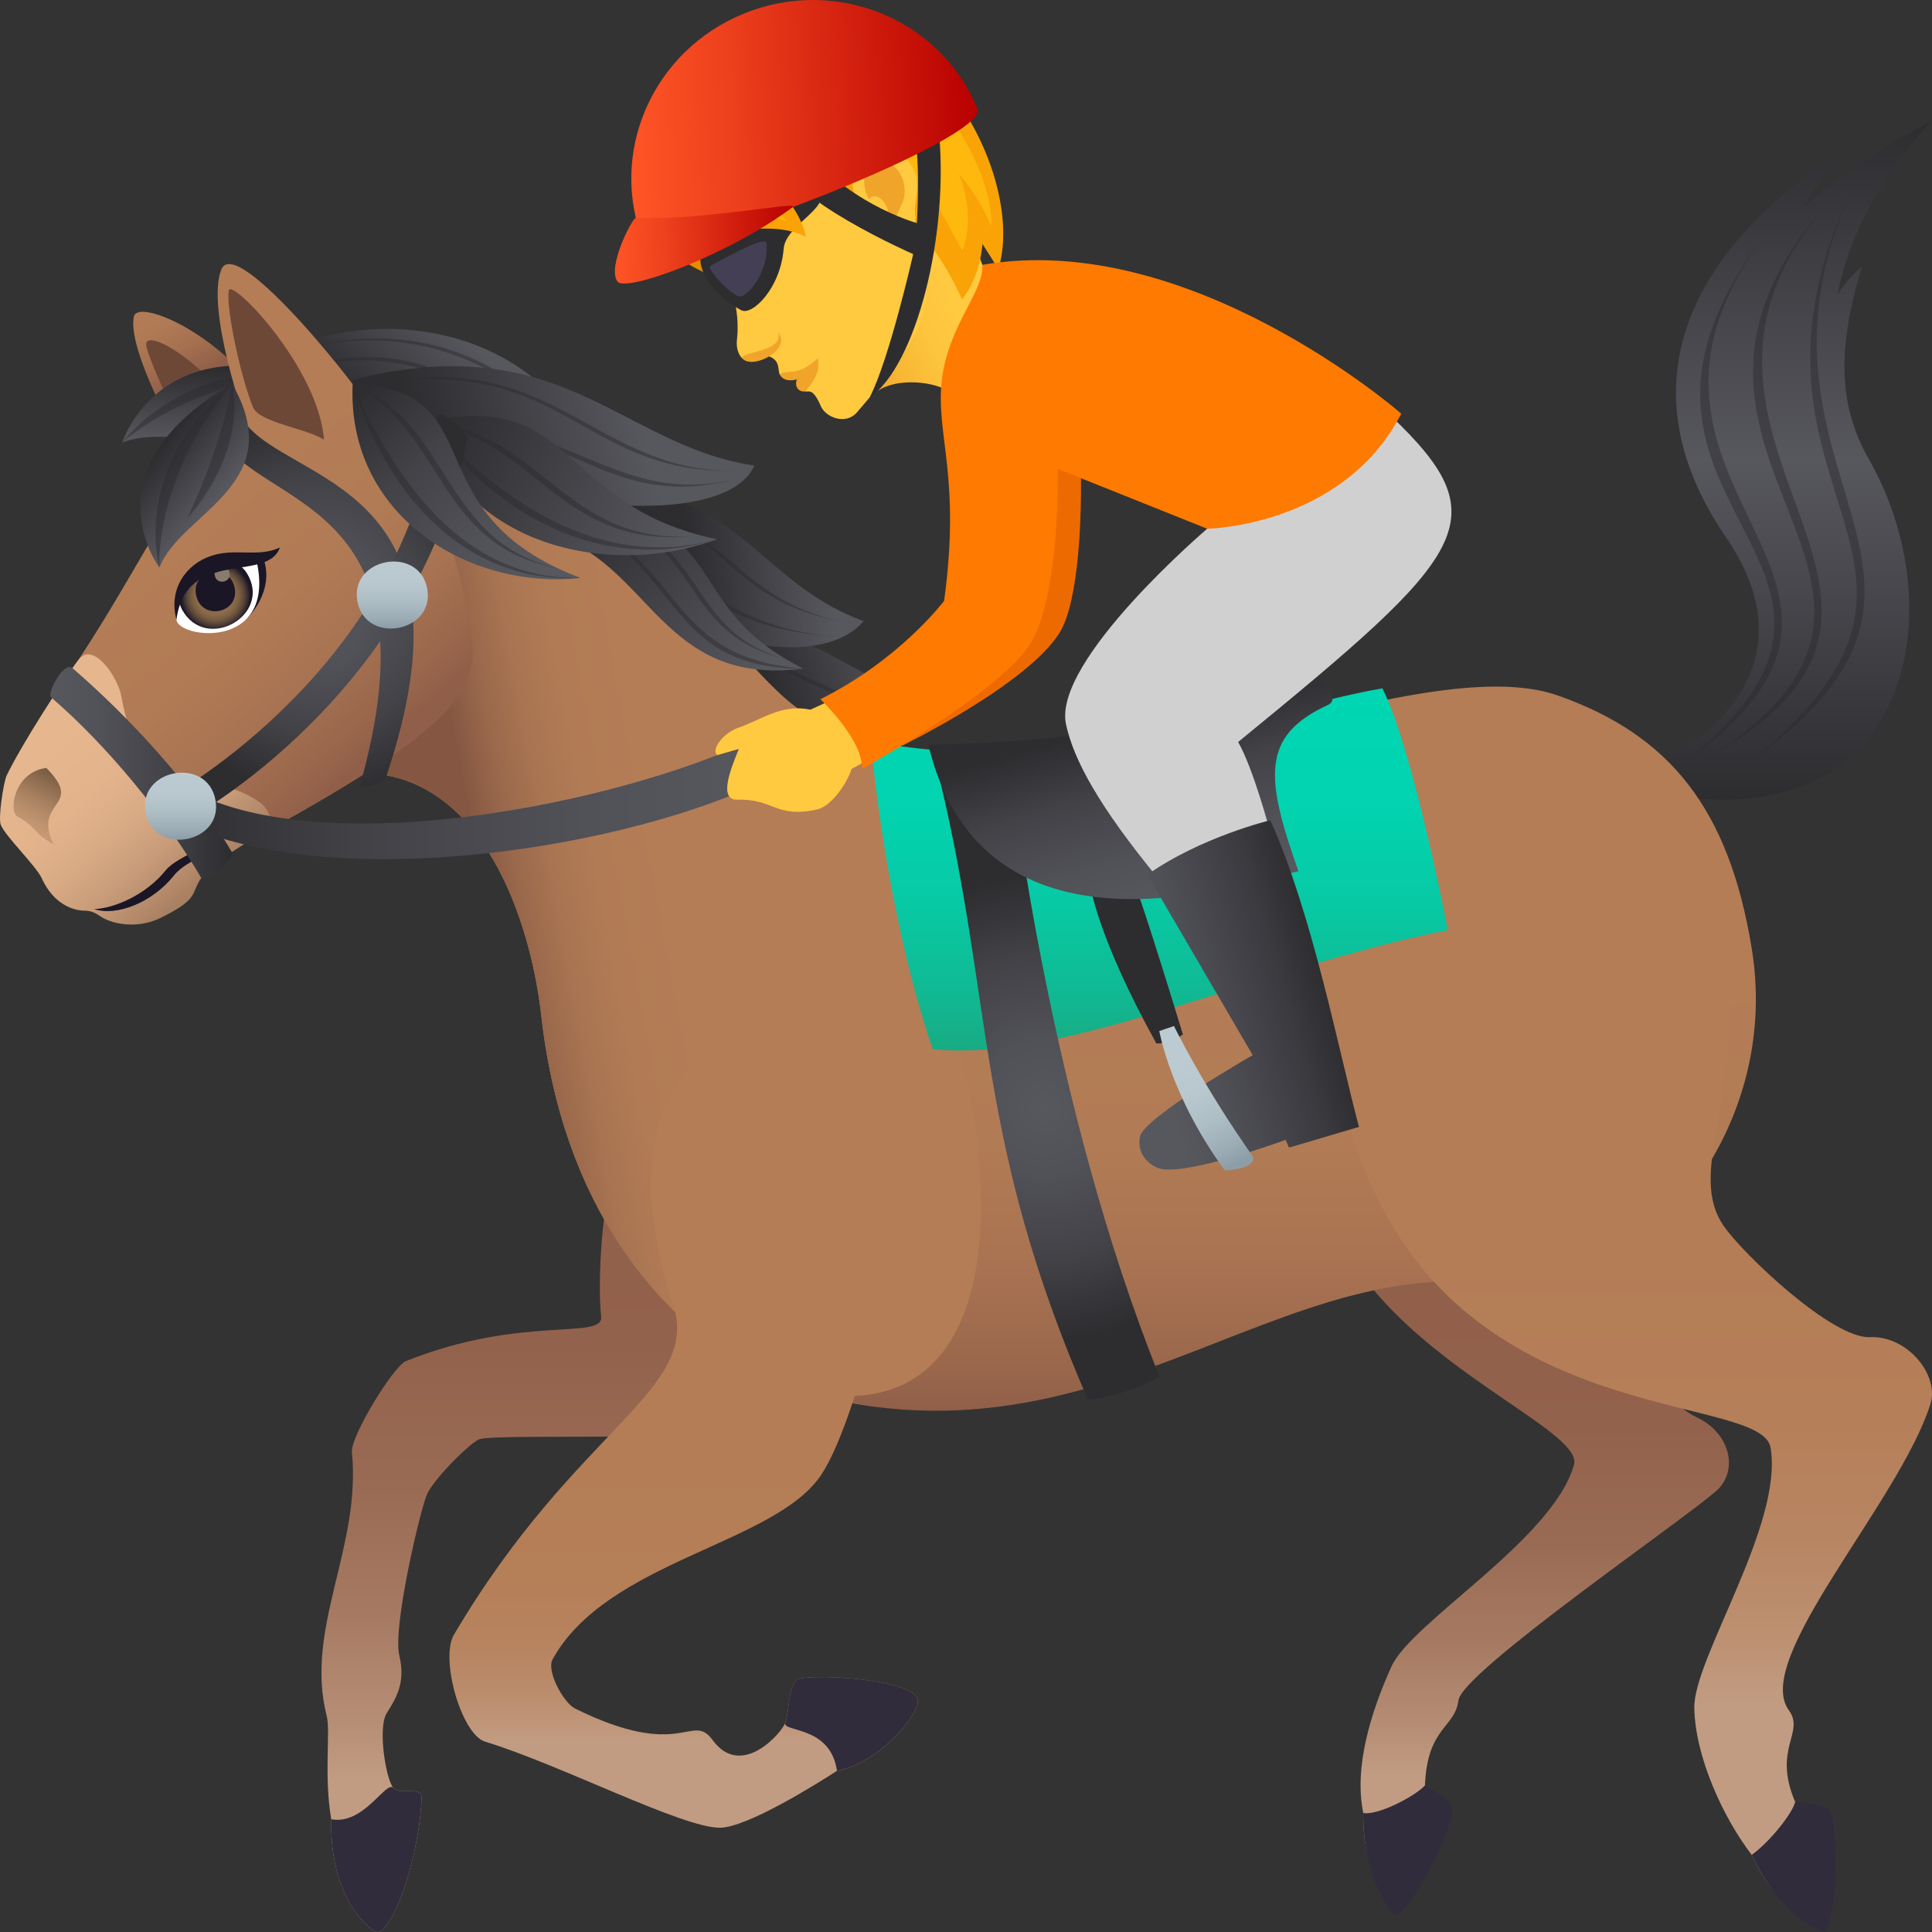 <svg xmlns="http://www.w3.org/2000/svg" xml:space="preserve" style="enable-background:new 0 0 64 64" viewBox="0 0 64 64"><rect x="0" y="0" width="64" height="64" fill="#333333" stroke="none"/><linearGradient id="a" x1="59.388" x2="59.388" y1="26.488" y2="4" gradientUnits="userSpaceOnUse"><stop offset="0" style="stop-color:#2d2d30"/><stop offset=".5" style="stop-color:#57575e"/><stop offset="1" style="stop-color:#2d2d30"/></linearGradient><path d="M61.677 8.834s-.417.31-.8.907C61.512 6.44 64 4 64 4s-2.15 1.057-4.253 2.853A13.25 13.25 0 0 1 61 5.098s-9.127 4.93-3.824 12.703c3.443 5.046-2.398 7.57-2.398 7.57l1.106 1.042c7.496.888 8.778-6.35 6.041-11.17-1.042-1.836-1.065-3.679-.247-6.409z" style="fill:url(#a)"/><path d="M55.778 25.278c8.37-6.74-4.167-8.463 2.685-17.5-6.278 8.5 6.037 11.296-2.685 17.5z" style="opacity:.5;fill:#2d2d30"/><path d="M57.998 25.213c8.342-6.776-1.455-8.793 3.39-19.046-4.394 9.61 5.306 12.806-3.39 19.046z" style="opacity:.5;fill:#2d2d30"/><path d="M56.704 25.019c9.027-5.831-3.674-9.936 3.907-18.37-6.964 7.947 5.414 13.11-3.907 18.37z" style="opacity:.5;fill:#2d2d30"/><linearGradient id="b" x1="25.578" x2="29.93" y1="22.74" y2="21.277" gradientUnits="userSpaceOnUse"><stop offset="0" style="stop-color:#2d2d30"/><stop offset="1" style="stop-color:#57575e"/></linearGradient><path d="M19.77 21.4c1.864 3.242 10.158 4.906 11.835 1.916-4.247-.595-5.066-4.225-11.836-1.915z" style="fill:url(#b)"/><path d="M21.13 21.365c5.752-.068 5.127 2.262 9.96 2.125-4.404.078-4.507-2.47-9.96-2.125zm-.423 1.672c5.75-.2 5.353 1.66 10.139.97-4.367.582-4.695-1.439-10.14-.97z" style="opacity:.5;fill:#2d2d30"/><linearGradient id="c" x1="22.832" x2="27.499" y1="18.747" y2="18.339" gradientUnits="userSpaceOnUse"><stop offset="0" style="stop-color:#2d2d30"/><stop offset="1" style="stop-color:#57575e"/></linearGradient><path d="M17.444 16.215c1.142 3.56 8.998 6.84 11.168 4.362-4.026-1.475-4.064-5.196-11.168-4.362z" style="fill:url(#c)"/><path d="M18.781 16.466c5.735.459 4.537 3.29 9.292 4.172-4.323-.85-3.83-4.015-9.292-4.172zm-.764 1.546c5.715.661 4.884 2.749 9.708 3.08-4.391-.35-4.255-2.73-9.708-3.08z" style="opacity:.5;fill:#2d2d30"/><linearGradient id="d" x1="13.366" x2="16.403" y1="15.179" y2="12.086" gradientUnits="userSpaceOnUse"><stop offset="0" style="stop-color:#2d2d30"/><stop offset="1" style="stop-color:#57575e"/></linearGradient><path d="M7.993 12.249c2.892 3.895 8.683 6.917 12.09 4.491-.947-5.536-7.236-7.375-12.09-4.491z" style="fill:url(#d)"/><path d="M10.142 11.546s4.8-1.579 8.701 2.87c-3.694-4.653-8.701-2.87-8.701-2.87z" style="opacity:.5;fill:#2d2d30"/><path d="M9.074 12.63s4.286-2.516 8.705 2.03c-4.256-4.81-8.705-2.03-8.705-2.03z" style="opacity:.5;fill:#2d2d30"/><linearGradient id="e" x1="13.961" x2="21.182" y1="15.422" y2="13.662" gradientUnits="userSpaceOnUse"><stop offset="0" style="stop-color:#2d2d30"/><stop offset="1" style="stop-color:#57575e"/></linearGradient><path d="M11.178 12.714c1.81 3.586 12.577 5.496 13.812 2.708-4.558-.675-6.414-4.79-13.812-2.708z" style="fill:url(#e)"/><path d="M12.691 12.658c6.133-.767 6.55 3.054 11.745 2.946-4.733.048-5.964-3.972-11.745-2.946z" style="opacity:.5;fill:#2d2d30"/><path d="M12.691 14.345c6.067-1.185 6.883 2.893 11.88 1.47-4.566 1.248-6.183-2.889-11.88-1.47z" style="opacity:.5;fill:#2d2d30"/><linearGradient id="f" x1="18.929" x2="18.929" y1="64" y2="37.267" gradientUnits="userSpaceOnUse"><stop offset=".188" style="stop-color:#c29c82"/><stop offset=".254" style="stop-color:#b78f76"/><stop offset=".394" style="stop-color:#a67a62"/><stop offset=".548" style="stop-color:#9a6b54"/><stop offset=".729" style="stop-color:#93624c"/><stop offset="1" style="stop-color:#915f49"/></linearGradient><path d="M12.41 63.974c.481.308 1.443-2.194 1.558-4.384.026-.463-.7-.1-.938-.363-.24-.262-.524-1.973-.224-2.468.304-.493.643-1.002.422-1.916-.222-.914.645-4.61.893-5.285.185-.503 1.364-1.68 1.725-1.868.508-.27 9.9.244 11.195-.816s-5.273-12.045-6.448-9.111c-.657 1.635-.809 4.625-.68 5.853.083.783-2.644-.064-6.469 1.474-.407.165-1.837 2.488-1.786 3.013.314 3.166-1.58 5.84-.834 8.745.127.504-.099 1.985.149 3.416-.047 2.447 1.058 3.469 1.437 3.71z" style="fill:url(#f)"/><path d="M12.41 63.974c.481.308 1.443-2.194 1.558-4.384.026-.463-.7-.1-.938-.363-.24-.262-.98 1.244-2.057 1.037-.047 2.447 1.058 3.469 1.437 3.71z" style="fill:#302c3b"/><linearGradient id="g" x1="51.172" x2="51.172" y1="62.789" y2="41.579" gradientUnits="userSpaceOnUse"><stop offset=".188" style="stop-color:#c29c82"/><stop offset=".254" style="stop-color:#b78f76"/><stop offset=".394" style="stop-color:#a67a62"/><stop offset=".548" style="stop-color:#9a6b54"/><stop offset=".729" style="stop-color:#93624c"/><stop offset="1" style="stop-color:#915f49"/></linearGradient><path d="M56.186 46.94c-1.134-.516-2.906-3.207-3.1-4.376-.36-2.17-6.848-.096-7.697.026 2.514 3.125 7.041 4.913 6.752 5.932-.706 2.487-5.382 5.203-6.05 6.688-.667 1.482-1.249 3.312-.93 4.85-.029 2.163.914 2.807 1.035 2.722.676-.472 1.652-2.48 1.564-2.95-.054-.302-.557-.689-.557-.689.08-1.941.99-1.89 1.111-2.82.123-.938 7.389-5.92 8.546-6.94.745-.664.459-1.928-.674-2.442z" style="fill:url(#g)"/><path d="M45.16 60.06c-.028 2.163.997 3.486 1.117 3.401.676-.471 1.915-3.073 1.828-3.542-.056-.303-.902-.776-.902-.776-.278.323-1.515.996-2.042.917z" style="fill:#302c3b"/><linearGradient id="h" x1="33.566" x2="33.566" y1="46.733" y2="28.507" gradientUnits="userSpaceOnUse"><stop offset="0" style="stop-color:#915f49"/><stop offset=".078" style="stop-color:#9a674c"/><stop offset=".264" style="stop-color:#a97352"/><stop offset=".484" style="stop-color:#b17b55"/><stop offset=".824" style="stop-color:#b47d56"/></linearGradient><path d="M58.029 31.423c-.756-4.64-2.723-7.072-6.4-8.376-5.522-1.956-19.059 6.453-25.98-.245-3.798-3.676-4.188-8.059-13.944-9.251-4.49-.55-2.813 11.94.411 12.057 3.922.14 5.467 4.96 5.813 8.02.716 6.348 3.812 9.971 7.317 12.058 11.667 4.194 17.605-5.777 26.625-2.614 4.941-2.889 6.846-7.425 6.158-11.649z" style="fill:url(#h)"/><linearGradient id="i" x1="15.089" x2="22.246" y1="30.782" y2="29.453" gradientUnits="userSpaceOnUse"><stop offset=".154" style="stop-color:#855742"/><stop offset=".308" style="stop-color:#99674b"/><stop offset=".484" style="stop-color:#a87451"/><stop offset=".691" style="stop-color:#b17b55"/><stop offset="1" style="stop-color:#b47d56"/></linearGradient><path d="M25.65 22.802c-3.799-3.676-4.19-8.059-13.945-9.251-4.49-.55-2.813 11.94.41 12.057 3.923.14 5.468 4.96 5.813 8.02.717 6.348 3.813 9.971 7.318 12.058 11.667 4.194 7.324-16.186.403-22.884z" style="fill:url(#i)"/><linearGradient id="j" x1="22.648" x2="22.648" y1="60.546" y2="34.233" gradientUnits="userSpaceOnUse"><stop offset=".109" style="stop-color:#c29c82"/><stop offset=".115" style="stop-color:#c19a7f"/><stop offset=".167" style="stop-color:#bb8d6d"/><stop offset=".227" style="stop-color:#b78460"/><stop offset=".306" style="stop-color:#b57f58"/><stop offset=".467" style="stop-color:#b47d56"/></linearGradient><path d="M22.287 43.16c.972 2.924-3.174 4.073-7.251 10.994-.466.792.25 3.302 1.033 3.54 2.487.757 6.575 2.88 7.791 2.851.905-.016 3.186-1.445 3.866-1.884 1.473-.277 2.782-1.965 2.675-2.363-.191-.712-3.808-.886-4.031-.638-.26.282-.223 1.027-.356 1.41-.109.32-1.452 1.88-2.405.575-.701-.959-.994.715-4.561-1.048-.367-.18-.96-1.231-.742-1.63 1.815-3.282 7.375-3.806 8.903-6.119.664-1.003 1.344-3.26 1.627-4.47 3.187-13.67-10.453-12.976-6.55-1.218z" style="fill:url(#j)"/><path d="M27.726 58.66c1.473-.276 2.782-1.964 2.675-2.362-.191-.712-3.808-.886-4.031-.638-.26.282-.223 1.027-.356 1.41-.109.32 1.492.073 1.712 1.59z" style="fill:#302c3b"/><linearGradient id="k" x1="54.148" x2="54.148" y1="63.449" y2="26.772" gradientUnits="userSpaceOnUse"><stop offset=".188" style="stop-color:#c29c82"/><stop offset=".255" style="stop-color:#bc9071"/><stop offset=".343" style="stop-color:#b88562"/><stop offset=".446" style="stop-color:#b57f59"/><stop offset=".6" style="stop-color:#b47d56"/></linearGradient><path d="M45.91 40.229c3.811 7.005 12.452 6.012 12.742 7.726.431 2.554-2.564 6.993-2.526 8.63.035 1.635.96 3.63 1.903 4.862.9 1.953 2.021 2.097 2.093 1.966.403-.733.42-2.979.14-3.36-.179-.247-.796-.364-.796-.364-.758-1.776.338-2.287-.209-3.035-1.228-1.685 3.65-6.877 4.69-10.14.307-.965-.767-2.276-2.003-2.219-1.238.057-4.16-2.709-4.833-3.668-1.252-1.781.586-4.272.162-8.697-.969-10.085-18.243-4.35-11.362 8.299z" style="fill:url(#k)"/><path d="M58.029 61.447c.9 1.953 2.385 2.669 2.457 2.538.403-.732.401-3.632.122-4.014-.179-.246-1.142-.282-1.142-.282-.068.342-.794 1.284-1.437 1.758z" style="fill:#302c3b"/><linearGradient id="l" x1="8.181" x2="12.774" y1="-70.38" y2="-63.614" gradientTransform="rotate(-10.241 499.861 -88.75)" gradientUnits="userSpaceOnUse"><stop offset="0" style="stop-color:#2d2d30"/><stop offset="1" style="stop-color:#57575e"/></linearGradient><path d="M26.604 22.15c-3.716-1.899-2.478-4.02-6.112-5.394-.693.057-2.848.757-2.314.91 3.391.98 3.69 5.082 8.426 4.484z" style="fill:url(#l)"/><path d="M26.037 21.837c-3.269-.783-2.81-3.337-5.409-4.545 2.694.92 2.296 3.707 5.409 4.544z" style="opacity:.5;fill:#2d2d30"/><path d="M26.604 22.15c-4.397.003-4.041-3.187-7.23-4.766 3.273 1.328 2.729 4.403 7.23 4.766z" style="opacity:.5;fill:#2d2d30"/><linearGradient id="m" x1="25.659" x2="30.754" y1="-170.935" y2="-163.429" gradientTransform="rotate(-25.551 428.162 -53.52)" gradientUnits="userSpaceOnUse"><stop offset="0" style="stop-color:#2d2d30"/><stop offset="1" style="stop-color:#57575e"/></linearGradient><path d="M23.755 17.864c-5.285-1.1-4.678-4.995-9.581-3.893 1.058 3.984 5.864 5.254 9.581 3.893z" style="fill:url(#m)"/><path d="M22.878 17.768c-4.333.36-5.06-3.115-8.704-3.797 3.67.291 4.541 4.026 8.704 3.797z" style="opacity:.5;fill:#2d2d30"/><path d="M23.755 17.864c-4.131 1.271-7.652-1.176-9.581-3.893 2.269 2.446 5.579 5.003 9.581 3.893z" style="opacity:.5;fill:#2d2d30"/><linearGradient id="n" x1="-10.402" x2="-11.462" y1="12.999" y2="10.18" gradientTransform="rotate(-8.27 -5.926 -104.337)" gradientUnits="userSpaceOnUse"><stop offset="0" style="stop-color:#915f49"/><stop offset=".007" style="stop-color:#925f49"/><stop offset=".328" style="stop-color:#a57050"/><stop offset=".656" style="stop-color:#b07a55"/><stop offset="1" style="stop-color:#b47d56"/></linearGradient><path d="M4.438 10.477c.175-.736 4.738 1.296 5.605 5.673.06.281-2.102.31-3.55-.495 0 0-2.345-3.957-2.055-5.178z" style="fill:url(#n)"/><path d="M4.845 11.434c-.09-.781 3.337 1.33 3.886 4.371.037.195-1.214.174-2.207-.54 0 0-1.614-3.266-1.68-3.83z" style="fill:#6e4837"/><linearGradient id="o" x1="89.487" x2="90.878" y1="-25.43" y2="-23.496" gradientTransform="rotate(36.182 -9.366 -132.923)" gradientUnits="userSpaceOnUse"><stop offset="0" style="stop-color:#2d2d30"/><stop offset="1" style="stop-color:#57575e"/></linearGradient><path d="M9.854 12.38c-1.449 3.254-4.054 1.588-5.802 2.28 0 0 1.087-3.542 5.802-2.28z" style="fill:url(#o)"/><path d="M4.052 14.66s1.923-2.636 5.802-2.28c-3.757.356-5.802 2.28-5.802 2.28zm1.711-.446s2.192-.677 4.091-1.834c-1.534 1.782-4.09 1.834-4.09 1.834z" style="opacity:.5;fill:#2d2d30"/><linearGradient id="p" x1="-22.406" x2="-17.683" y1="-38.117" y2="-29.474" gradientTransform="rotate(-13.226 231.457 -132.182)" gradientUnits="userSpaceOnUse"><stop offset="0" style="stop-color:#b47d56"/><stop offset=".396" style="stop-color:#b17b55"/><stop offset=".674" style="stop-color:#a87352"/><stop offset=".914" style="stop-color:#99664c"/><stop offset="1" style="stop-color:#915f49"/></linearGradient><path d="M12.573 14.003c-.468-.921-4.76-6.312-5.243-5.072-.512 1.313.787 4.99.787 4.99-2.008 1.445-3.177 4.375-5.502 7.916-.719 1.095 1.222 8.438 5.974 5.833 7.354-4.032 7.317-5.084 6.943-7.171-.87-4.865-2.96-6.496-2.96-6.496z" style="fill:url(#p)"/><linearGradient id="q" x1="-18.238" x2="-21.562" y1="28.355" y2="22.558" gradientTransform="rotate(-10.673 .275 -102.795)" gradientUnits="userSpaceOnUse"><stop offset="0" style="stop-color:#a88062"/><stop offset=".06" style="stop-color:#b18768"/><stop offset=".259" style="stop-color:#c89c79"/><stop offset=".473" style="stop-color:#d9ab85"/><stop offset=".707" style="stop-color:#e3b38c"/><stop offset="1" style="stop-color:#e6b68e"/></linearGradient><path d="M4.027 23.104c-.123-.72-.954-1.849-1.412-1.267-.444.565-1.923 2.856-2.4 3.864-.088.188-.287 1.39-.188 1.628.157.379 1.17 1.36 1.354 1.762.4.872 1.044 1.075 1.438 1.077.177 0 .337.067.476.167.364.264 1.224.465 2.022.073 2.13-1.048-.028-.849 3.272-2.738.506-.29.438-.803-.038-1.128-.521-.355-1.24-.599-1.764-.479-1.412.323-2.453-1.152-2.76-2.96z" style="fill:url(#q)"/><linearGradient id="r" x1="-23.376" x2="-21.829" y1="25.585" y2="23.601" gradientTransform="rotate(-10.673 .275 -102.795)" gradientUnits="userSpaceOnUse"><stop offset="0" style="stop-color:#c79973;stop-opacity:.8"/><stop offset=".184" style="stop-color:#be926d;stop-opacity:.837"/><stop offset=".484" style="stop-color:#a67f5e;stop-opacity:.897"/><stop offset=".861" style="stop-color:#7e6046;stop-opacity:.972"/><stop offset="1" style="stop-color:#6e533c"/></linearGradient><path d="M1.777 27.968c-.707-.373-.509-.533-1.198-.92-.31-.174-.106-1.475.956-1.609.876.887.35 1.06.138 1.53-.102.226-.131.522.104 1z" style="fill:url(#r)"/><path d="M7.439 26.973c-.225 1.506-1.158 1.38-1.676 2.028-.722.903-1.899 1.36-2.644 1.115.691-.029 1.723-.485 2.36-1.274.453-.56 1.588-.65 1.96-1.869z" style="fill:#1a1626"/><path d="M7.577 9.625c.073-.44 2.971 2.542 3.156 4.94-.573-.372-2.14-.564-2.351-1.073-.396-.951-.902-3.27-.804-3.867z" style="fill:#6e4837"/><path d="m7.513 18.817.67 1.67s.968-.91.52-2.053c0 0-.688.098-1.19.383z" style="fill:#1a1626"/><path d="M8.512 18.637c.61 2.92-2.613 2.515-2.667 1.89-.176-2.028 2.59-2.259 2.667-1.89z" style="fill:#fff"/><radialGradient id="s" cx="-48.901" cy="-59.759" r="1.143" gradientTransform="matrix(.879 -.507 .508 .864 80.483 46.575)" gradientUnits="userSpaceOnUse"><stop offset=".495" style="stop-color:#8c6c49"/><stop offset=".581" style="stop-color:#876848"/><stop offset=".679" style="stop-color:#7a5e43"/><stop offset=".782" style="stop-color:#634d3c"/><stop offset=".889" style="stop-color:#433533"/><stop offset=".999" style="stop-color:#1b1626"/><stop offset="1" style="stop-color:#1a1626"/></radialGradient><path d="M8.18 18.989c.85 1.388-1.35 2.634-2.144 1.214-.606-1.083 1.517-2.238 2.144-1.214z" style="fill:url(#s)"/><path d="M7.768 19.446c.203.85-1.064 1.143-1.267.293-.203-.847 1.065-1.14 1.267-.293z" style="fill:#1a1626"/><path d="M7.6 18.966c.078.322-.405.433-.482.111-.077-.32.406-.432.483-.111z" style="fill:#897c6e"/><path d="M9.272 18.137c-.725.34-1.47.011-2.264.272-.86.282-1.433 1.119-1.163 2.118.327-2.405 3.003-1.203 3.427-2.39z" style="fill:#1a1626"/><linearGradient id="t" x1="1.667" x2="7.692" y1="25.608" y2="25.608" gradientUnits="userSpaceOnUse"><stop offset="0" style="stop-color:#57575e"/><stop offset=".276" style="stop-color:#515158"/><stop offset=".65" style="stop-color:#424247"/><stop offset="1" style="stop-color:#2d2d30"/></linearGradient><path d="M1.689 23.098c1.832 1.57 3.788 3.946 4.98 5.988.127.216 1.14-.64 1.011-.86-1.24-2.124-3.38-4.456-5.28-6.094-.288-.253-.851.842-.71.965z" style="fill:url(#t)"/><linearGradient id="u" x1="5.069" x2="24.959" y1="26.58" y2="26.58" gradientUnits="userSpaceOnUse"><stop offset="0" style="stop-color:#2d2d30"/><stop offset=".35" style="stop-color:#424247"/><stop offset=".724" style="stop-color:#515158"/><stop offset="1" style="stop-color:#57575e"/></linearGradient><path d="M24.522 24.7c-4.977 2.16-14.448 3.868-18.609 1.265-.735-.46-1.224.61-.458 1.03 5.024 2.744 14.829 1.176 19.504-.96l-.437-1.335z" style="fill:url(#u)"/><radialGradient id="v" cx="10.581" cy="19.993" r="6.452" gradientUnits="userSpaceOnUse"><stop offset="0" style="stop-color:#57575e"/><stop offset=".276" style="stop-color:#515158"/><stop offset=".65" style="stop-color:#424247"/><stop offset="1" style="stop-color:#2d2d30"/></radialGradient><path d="M7.486 14.765c1.612 2.062 7.004 2.157 4.446 11.225-.05.176.786-.038.842-.2 3.314-9.784-3.205-9.76-4.678-11.814-.279-.261-.748.662-.61.79z" style="fill:url(#v)"/><radialGradient id="w" cx="10.548" cy="20.422" r="5.878" gradientUnits="userSpaceOnUse"><stop offset="0" style="stop-color:#57575e"/><stop offset=".276" style="stop-color:#515158"/><stop offset=".65" style="stop-color:#424247"/><stop offset="1" style="stop-color:#2d2d30"/></radialGradient><path d="M6.27 27.119s7.517-4.048 9.202-12.551c.031-.306-.979-1.075-1.01-.774-.996 8.29-8.838 12.593-8.838 12.593l.646.732z" style="fill:url(#w)"/><linearGradient id="x" x1="5.98" x2="5.98" y1="27.817" y2="25.596" gradientUnits="userSpaceOnUse"><stop offset="0" style="stop-color:#8d9ea8"/><stop offset=".162" style="stop-color:#9dadb6"/><stop offset=".413" style="stop-color:#aebec5"/><stop offset=".683" style="stop-color:#b9c8ce"/><stop offset="1" style="stop-color:#bccbd1"/></linearGradient><path d="M7.136 26.495c.272 1.447-2.04 1.873-2.312.426-.272-1.452 2.04-1.878 2.312-.426z" style="fill:url(#x)"/><linearGradient id="y" x1="12.996" x2="12.996" y1="20.821" y2="18.601" gradientUnits="userSpaceOnUse"><stop offset="0" style="stop-color:#8d9ea8"/><stop offset=".162" style="stop-color:#9dadb6"/><stop offset=".413" style="stop-color:#aebec5"/><stop offset=".683" style="stop-color:#b9c8ce"/><stop offset="1" style="stop-color:#bccbd1"/></linearGradient><path d="M14.152 19.5c.271 1.447-2.04 1.873-2.312.426-.272-1.452 2.04-1.878 2.312-.426z" style="fill:url(#y)"/><linearGradient id="z" x1="1.867" x2="6.774" y1="-70.94" y2="-63.712" gradientTransform="rotate(-9.543 510.343 -87.35)" gradientUnits="userSpaceOnUse"><stop offset="0" style="stop-color:#2d2d30"/><stop offset=".35" style="stop-color:#424247"/><stop offset=".724" style="stop-color:#515158"/><stop offset="1" style="stop-color:#57575e"/></linearGradient><path d="M19.23 19.145c-5.678-2.145-2.789-6.263-7.548-6.423-.197 4.301 3.787 6.833 7.548 6.423z" style="fill:url(#z)"/><path d="M18.463 18.82c-4.028-.762-3.68-4.462-6.781-6.098 3.24 1.248 2.945 5.248 6.781 6.098z" style="opacity:.5;fill:#2d2d30"/><path d="M19.23 19.145c-4.11.211-6.589-3.177-7.548-6.423 1.345 3.061 3.601 6.505 7.548 6.423z" style="opacity:.5;fill:#2d2d30"/><linearGradient id="A" x1="-22.252" x2="-20.801" y1="-40.832" y2="-38.815" gradientTransform="rotate(-13.226 231.457 -132.182)" gradientUnits="userSpaceOnUse"><stop offset="0" style="stop-color:#2d2d30"/><stop offset="1" style="stop-color:#57575e"/></linearGradient><path d="M7.69 12.714C9.613 16.071 6 16.964 5.28 18.8c0 0-2.478-3.271 2.41-6.085z" style="fill:url(#A)"/><path d="M5.28 18.8s-.97-3.304 2.41-6.086C5.075 15.888 5.28 18.8 5.28 18.8z" style="opacity:.5;fill:#2d2d30"/><path d="M6.204 17.16s1.083-2.173 1.486-4.446c.472 2.416-1.486 4.446-1.486 4.446z" style="opacity:.5;fill:#2d2d30"/><linearGradient id="B" x1="163.175" x2="157.686" y1="-182.222" y2="-181.255" gradientTransform="rotate(-16.171 771.64 371.49)" gradientUnits="userSpaceOnUse"><stop offset=".307" style="stop-color:#ffc940"/><stop offset=".528" style="stop-color:#fdc43d"/><stop offset=".775" style="stop-color:#f8b735"/><stop offset="1" style="stop-color:#f0a429"/></linearGradient><path d="M28.808 13.166c.735-.802 2.358-.466 2.59-.192.762.906 3.074-2.066 1.989-2.981-.946-.793-1.15-2.294-1.15-2.294-.734.01-5.178-2.647-3.429 5.467z" style="fill:url(#B)"/><path d="M24.295 9.347c-1.307-1.45-.04-3.552-2.08-4.079-1.342 2.242.014 3.57 2.08 4.08z" style="fill:#e68c00"/><path d="M22.589 6.808c.18.657.435 2.044 1.332 2.475.401.193.581 1.207.492 1.964-.04.329.087.627.299.698.324.108.516-.223.76-.14.4.136.279.489.365.611 0 0 .796-.391.835.552.123.02.255-.122.516.48.172.396.838.633 1.2.212 2.292-2.661 2.88-3.786 1.79-5.886-1.746-3.369-3.313-7.15-7.59-.966z" style="fill:#ffc940"/><path d="M25.837 12.416c.192.378 1.038.16 1.251-.548-.655.654-1.108.343-1.25.548z" style="fill:#f0a429"/><path d="M26.396 12.568c-.083.244.055.42.276.4.267-.31.515-.646.416-1.1-.23.465-.692.7-.692.7zm-1.786-.68c.346.357 1.637-.315 1.162-.885.243.681-1.387.653-1.162.885z" style="fill:#f0a429"/><path d="M27.02 6.183c.746.617-.994 1.217-1.06 2.053-.106 1.327-1.047 2.227-1.402 2.042-.872-.455-1.531-1.322-1.322-1.977.614-.77 3.783-2.118 3.783-2.118z" style="fill:#2d2d30"/><path d="M25.39 8.07c.081.901-.555 1.669-.85 1.753-.224.064-1.167-.925-1.005-1.015 1.357-.746 1.838-.932 1.855-.737z" style="fill:#443f54"/><path d="M29.87 1.581C28.074.482 26.314.46 23.96 1.936c-1.908 1.196-2.834 3.288-2.392 4.76.615 2.054 3.346.255 5.124 1.143 0 0-.17-1.217-1.666-2.128 2.172 1.023 3.356.905 4.183.685a9.775 9.775 0 0 1 2.66 3.521c.393-.505.611-1.148.677-1.833.163.25.336.523.524.834.667-2.14-.772-5.849-3.202-7.337z" style="fill:#f9a307"/><path d="M29.508 1.83C27.749.673 26.315.46 23.96 1.937c-1.908 1.196-2.677 3.071-2.152 4.277.486 1.116 1.287.317 4.253 1.108 0 0-1.027-1.318-3.302-2.314 2.759-.212 4.138 1.771 5.879.86 1.837-.961 2.468 1.187 3.247 2.427.464-1.237-.123-2.533-.123-2.533s.67.718 1.067 1.72c.118-1.604-1.574-4.498-3.322-5.65z" style="fill:#ffb80d"/><path d="M22.614 3.57c2.246-.705 5.969-.429 8.397 1.776-1.972-3.36-6.613-3.538-8.397-1.777z" style="fill:#ffca25"/><path d="M23.833 2.29c2.264-.99 5.274-.514 7.26 1.781C29.42.854 25.917.558 23.832 2.29zm.797 4.165s-1.861-.572-2.743-1.849c-.383 2.527 2.743 1.849 2.743 1.849zM22.307 4.37c1.94-.354 5.316 2.167 6.752.619-2.03.735-4.732-2.227-6.752-.618z" style="fill:#ffca25"/><path d="M28.451 5.262c-.707.795.411 2.826 1.333 2.755.13-.01.624-.304.527-.934-.053-.35.236-.963-.064-1.5-.384-.691-1.093-1.11-1.796-.32z" style="fill:#ffc940"/><path d="M28.75 5.57c-.159.23-.179.618.032 1.028.286-.35.806.322.592.683.082.064.168.126.264.186.017-.53.426-.718.309-1.37-.106-.59-.802-1.096-1.197-.527z" style="fill:#f0a429"/><linearGradient id="C" x1="38.403" x2="38.403" y1="34.8" y2="22.802" gradientUnits="userSpaceOnUse"><stop offset="0" style="stop-color:#18ab83"/><stop offset=".172" style="stop-color:#0fba94"/><stop offset=".418" style="stop-color:#07caa5"/><stop offset=".682" style="stop-color:#02d3b0"/><stop offset="1" style="stop-color:#00d6b3"/></linearGradient><path d="M28.847 24.563s.45 5.493 2.049 10.19c4.349.47 10.732-2.676 17.063-3.944 0 0-1.125-5.912-2.164-8.007-3.5.601-10.036 3.033-16.948 1.761z" style="fill:url(#C)"/><radialGradient id="D" cx="34.601" cy="36.695" r="7.714" gradientUnits="userSpaceOnUse"><stop offset="0" style="stop-color:#57575e"/><stop offset=".276" style="stop-color:#515158"/><stop offset=".65" style="stop-color:#424247"/><stop offset="1" style="stop-color:#2d2d30"/></radialGradient><path d="M33.535 25.865s1.233 10.698 4.875 19.737c0 0-1.043.627-2.371.765-3.736-8.598-3.098-12.996-4.912-20.566l2.408.064z" style="fill:url(#D)"/><path d="M36.131 29.4s.237 1.66 2.176 5.168c0 0 .455.02.878-.303-1.17-3.833-1.614-5.062-1.614-5.062l-1.44.197z" style="fill:#2d2d30"/><linearGradient id="E" x1="37.451" x2="39.118" y1="23.889" y2="29.814" gradientUnits="userSpaceOnUse"><stop offset="0" style="stop-color:#2d2d30"/><stop offset=".35" style="stop-color:#424247"/><stop offset=".724" style="stop-color:#515158"/><stop offset="1" style="stop-color:#57575e"/></linearGradient><path d="M43.704 22.548c.164-.061.705.613.287.805-2.241 1.024-2.065 2.437-.981 5.504-1.9.438-10.445 3.377-12.26-4.192.001 0 7.223.028 12.954-2.117z" style="fill:url(#E)"/><path d="M31.082 4.15s-.89-.04-.827.166c.255.86.119 3.074.119 3.074s-2.492-.688-3.925-2.783c-.12-.179-.607.41-.59.626.104 1.312 4.392 3.185 4.392 3.185s-.794 3.505-1.443 4.748c1.52-1.02 2.677-5.416 2.274-9.016z" style="fill:#2d2d30"/><linearGradient id="F" x1="39.919" x2="51.503" y1="-37.257" y2="-37.257" gradientTransform="rotate(-2.922 843.922 357.692)" gradientUnits="userSpaceOnUse"><stop offset="0" style="stop-color:#ff5526"/><stop offset=".306" style="stop-color:#ec3f1c"/><stop offset=".941" style="stop-color:#bd0603"/><stop offset="1" style="stop-color:#b80000"/></linearGradient><path d="M24.66.443c-3.052 1.23-4.538 4.644-3.325 7.624.334.82 11.455-3.449 11.043-4.459C31.164.632 27.709-.787 24.66.443z" style="fill:url(#F)"/><linearGradient id="G" x1="39.225" x2="45.239" y1="-33.284" y2="-33.284" gradientTransform="rotate(-2.922 843.922 357.692)" gradientUnits="userSpaceOnUse"><stop offset="0" style="stop-color:#ff5526"/><stop offset=".306" style="stop-color:#ec3f1c"/><stop offset=".941" style="stop-color:#bd0603"/><stop offset="1" style="stop-color:#b80000"/></linearGradient><path d="M21.064 7.218c-.115-.004-.961 1.625-.61 2.108.271.373 3.687-.877 5.808-2.467.288-.216-2.942.446-5.198.359z" style="fill:url(#G)"/><path d="m27.7 23.119-.855.39c-.947-.203-1.596.324-2.421.612-.422.15-.884.677-.667.894l.717-.204c-.22.548-.717 1.7-.049 1.68 1.222-.036 1.271.626 2.64.324.499-.11 1.024-.924 1.141-1.342l.822-.448-1.327-1.906z" style="fill:#ffc940"/><path d="M31.9 13.483c.224 1.23.563 2.742.358 5.493 0 0-1.227 2.134-3.777 3.61 0 0 1.401 1.156 1.408 2.114 0 0 4.132-2.01 5.212-3.742.649-1.04.736-3.94.703-5.357-.064-.036-2.697-1.393-3.905-2.118z" style="fill:#ed6a00"/><path d="M39.99 17.515s-5.124 4.369-4.678 6.473c.248 1.169 1.076 2.707 3.074 5.137l3.675-1.62s-.546-2.055-1.046-2.925c7.658-6.26 8.663-7.362 5.065-10.799l-6.09 3.734z" style="fill:#d0d0d0"/><path d="M31.275 19.904s-1.463 1.949-4.098 3.258c0 0 1.426 1.352 1.374 2.309 0 0 4.32-2.373 5.505-4.034 1.074-1.504.984-5.904.984-5.904l4.95 1.982s4.494-.066 6.429-3.812c0 0-7.002-6.128-13.88-4.929.079.858-1.124 1.993-1.34 3.815-.212 1.796.641 3.181.076 7.315z" style="fill:#ff7a00"/><linearGradient id="H" x1="37.988" x2="44.991" y1="33.828" y2="31.862" gradientUnits="userSpaceOnUse"><stop offset="0" style="stop-color:#57575e"/><stop offset=".247" style="stop-color:#4f4f56"/><stop offset=".638" style="stop-color:#3a3a3f"/><stop offset=".841" style="stop-color:#2d2d30"/></linearGradient><path d="M41.498 34.953s-3.606 2.063-3.733 2.697c-.134.637.4 1.018.714 1.074 1.006.179 4.11-.965 4.11-.965l.109.258 2.32-.687c-.67-2.507-1.539-7.044-2.937-10.159 0 0-2.294.551-4.074 1.805l3.49 5.977z" style="fill:url(#H)"/><linearGradient id="I" x1="40.936" x2="39.177" y1="38.557" y2="35.039" gradientUnits="userSpaceOnUse"><stop offset="0" style="stop-color:#8d9ea8"/><stop offset=".162" style="stop-color:#9dadb6"/><stop offset=".413" style="stop-color:#aebec5"/><stop offset=".683" style="stop-color:#b9c8ce"/><stop offset="1" style="stop-color:#bccbd1"/></linearGradient><path d="M38.89 33.988s.929 1.932 2.62 4.333c0 0 .161.38-.934.454-1.793-2.441-2.173-4.621-2.173-4.621l.487-.166z" style="fill:url(#I)"/></svg>